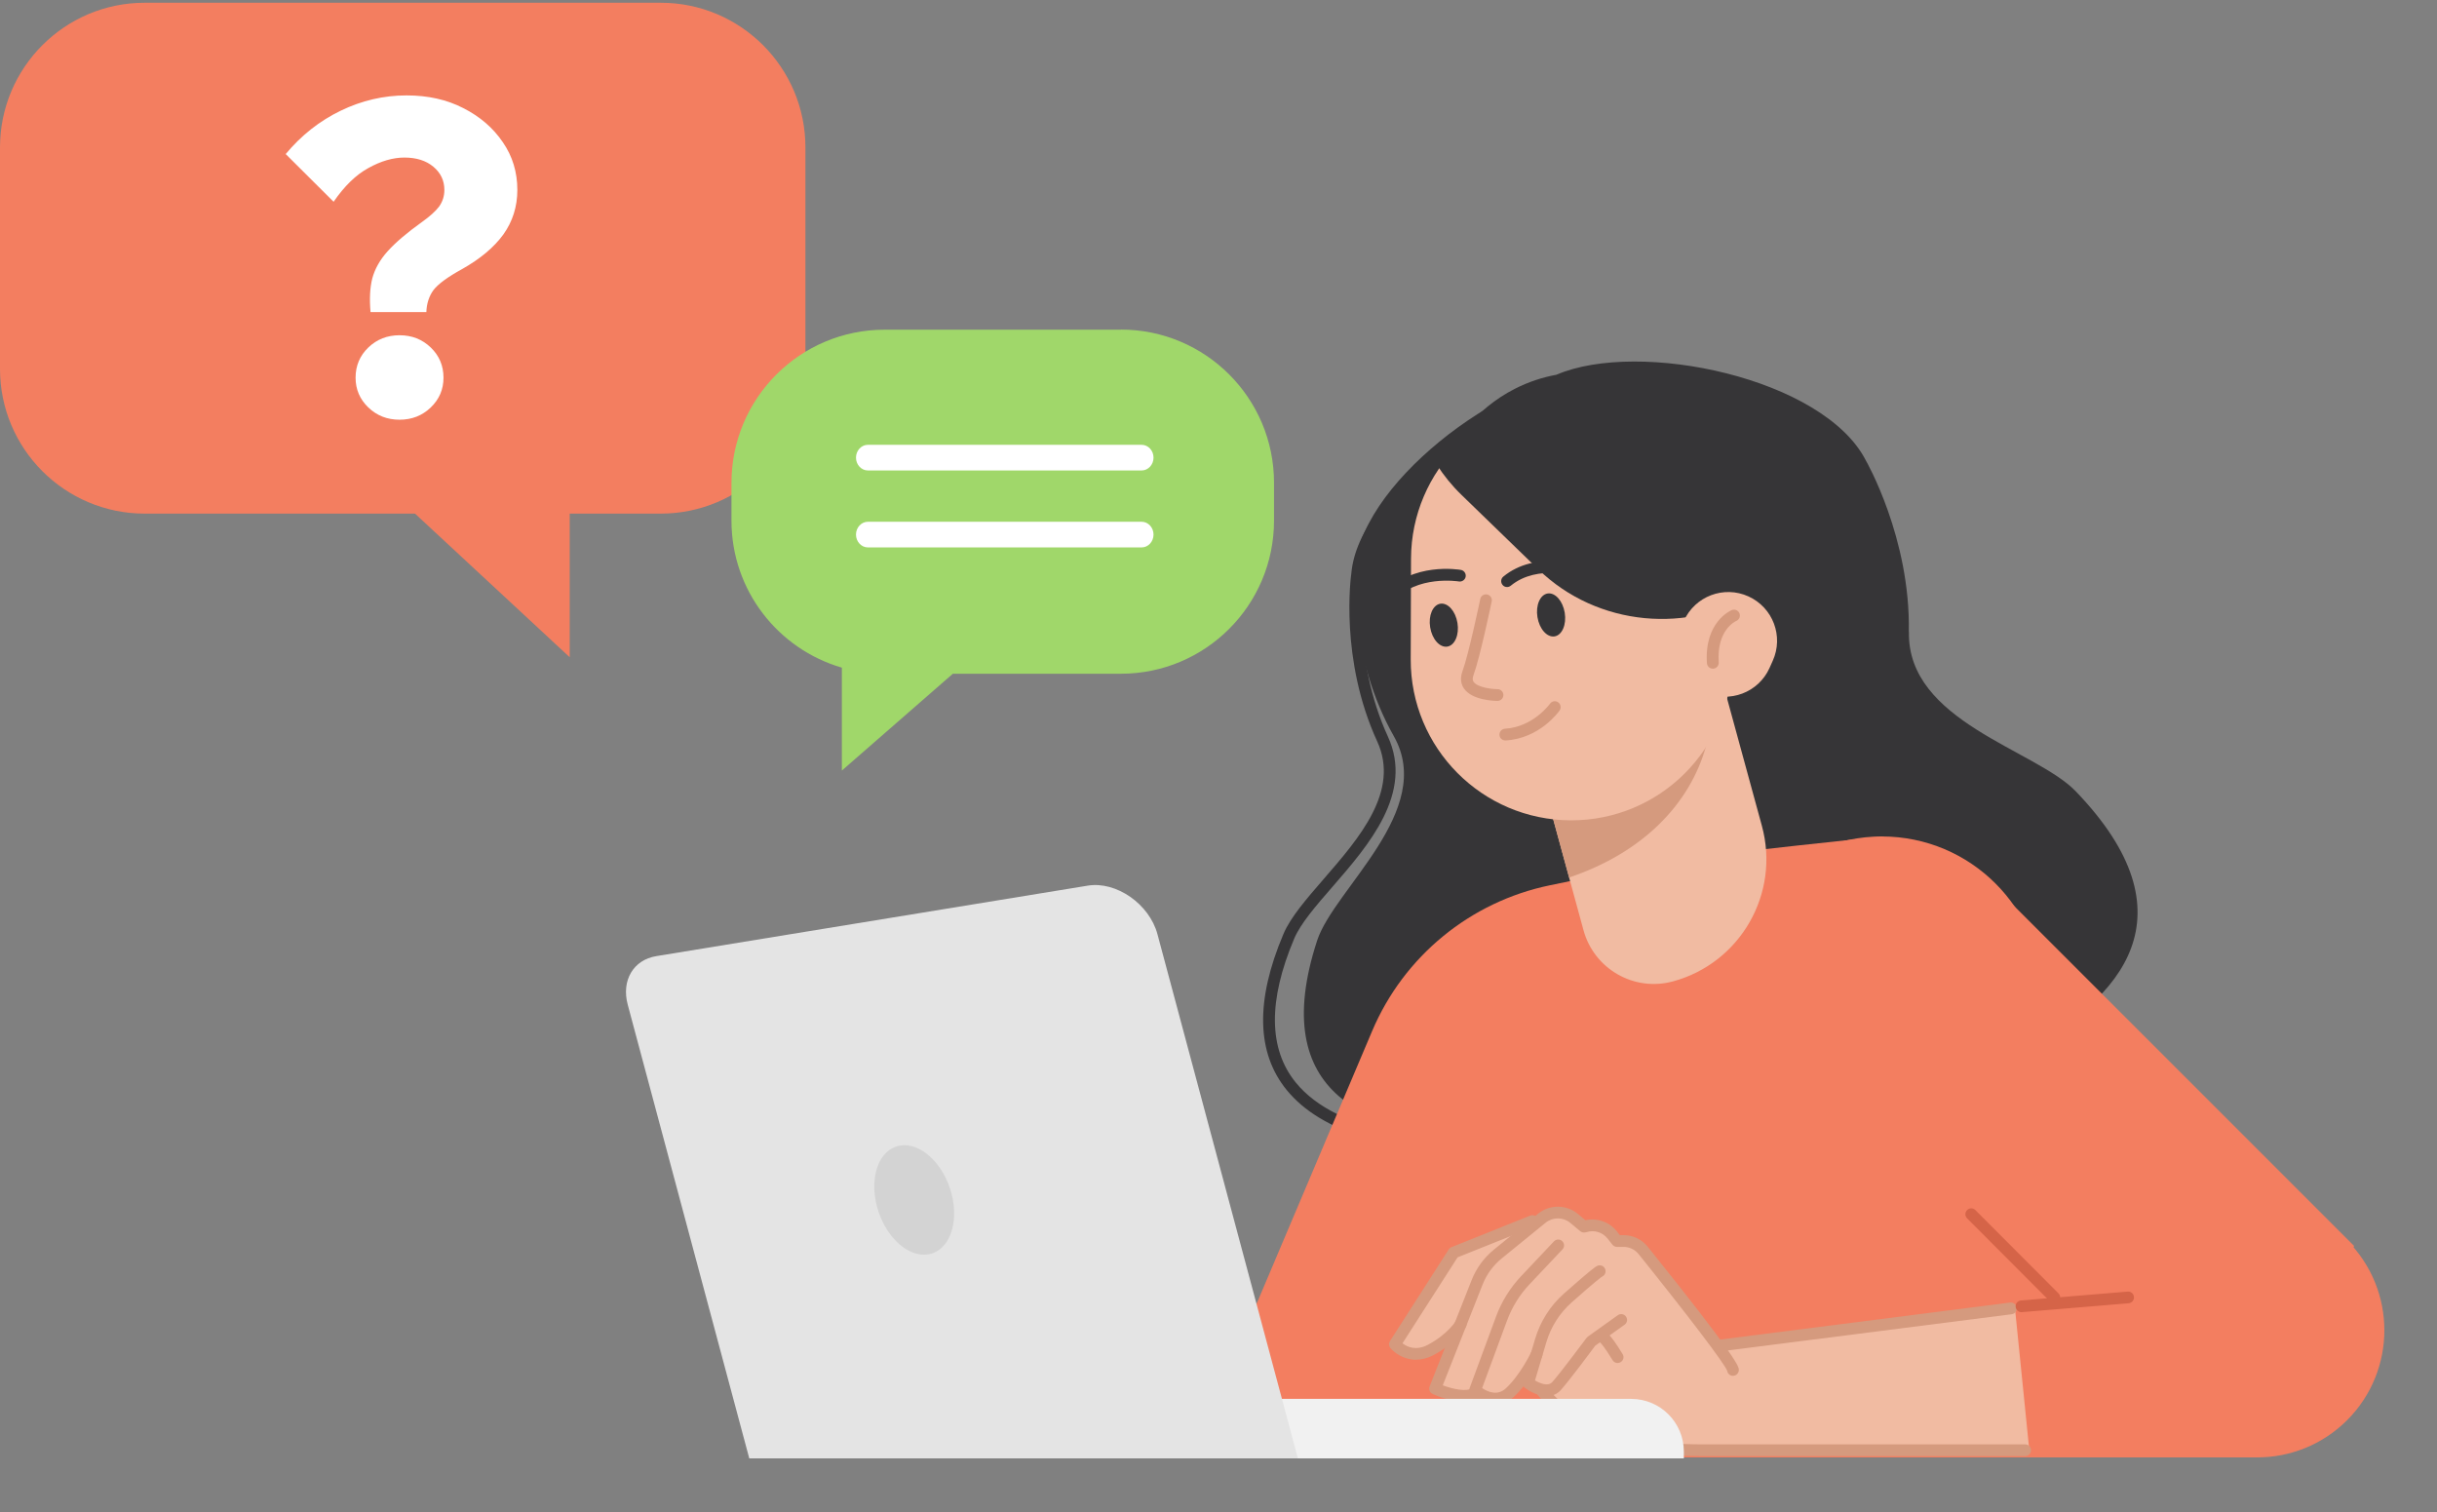 <svg width="498" height="309" viewBox="0 0 498 309" fill="none" xmlns="http://www.w3.org/2000/svg">
<rect x="0" y="0" width="498" height="309" fill="#808080" stroke="none"/>
<path d="M305.913 235.741C284.446 235.741 270.006 231.376 262.954 222.753C256.741 215.162 256.514 204.429 262.27 190.854C263.721 187.412 267.008 183.646 270.474 179.641C277.789 171.21 286.089 161.652 281.435 151.507C273.748 134.777 276.038 117.856 276.146 117.149C276.89 108.694 284.218 99.076 296.247 90.826C307.424 83.163 320.077 78.558 329.204 78.773C329.863 78.785 330.391 79.337 330.379 79.997C330.367 80.644 329.827 81.172 329.18 81.172H329.144C320.593 80.944 308.216 85.525 297.602 92.804C286.328 100.539 279.205 109.738 278.533 117.425C278.497 117.652 276.242 134.442 283.618 150.511C288.919 162.06 279.696 172.685 272.285 181.212C268.938 185.061 265.784 188.695 264.477 191.777C259.104 204.477 259.212 214.382 264.813 221.23C281.771 241.965 343.164 229.745 343.775 229.625C344.423 229.493 345.059 229.912 345.191 230.56C345.323 231.208 344.903 231.843 344.255 231.975C344.099 232.011 328.316 235.189 310.591 235.669C308.995 235.717 307.436 235.741 305.913 235.741Z" fill="#363537"/>
<path d="M284.826 150.426C275.819 134.524 276.803 117.291 276.803 117.291C276.863 99.471 306.894 76.805 325.303 75.702C328.133 74.922 331.108 74.491 334.19 74.503C352.311 74.563 366.955 89.289 366.907 107.41L366.871 117.459C367.759 122.916 368.262 127.785 368.718 131.178C370.817 146.78 385.352 146.289 392.32 154.383C399.288 162.478 392.272 169.446 393.316 181.282C394.227 191.692 403.078 191.728 409.195 202.94C404.901 209.596 399.816 215.7 394.071 221.109C376.681 224.802 352.839 224.73 352.839 224.73C352.839 224.73 248.499 255.359 269.151 192.207C272.617 181.606 293.449 165.656 284.826 150.426Z" fill="#363537"/>
<path d="M390.064 129.152C390.448 110.001 381.297 94.111 381.297 94.111C372.686 77.238 335.004 69.299 318.045 76.578C315.143 77.106 312.289 78.053 309.542 79.456C293.4 87.695 287.415 108.286 296.17 125.435L301.027 134.945C302.862 140.521 304.745 145.366 305.968 148.796C311.593 164.542 298.389 170.634 296.062 181.451C293.735 192.268 303.342 195.71 308.103 207.402C312.289 217.692 304.409 221.721 304.349 235.104C311.389 239.47 318.849 242.959 326.573 245.502C343.855 241.148 365.106 230.307 365.106 230.307C365.106 230.307 472.912 212.235 424.148 161.663C415.957 153.173 389.716 147.453 390.088 129.128L390.064 129.152Z" fill="#363537"/>
<path d="M340.105 176.079C353.333 174.125 384.563 170.935 384.563 170.935L409.533 183.071L481.06 254.593L461.259 297.801H243.488L280.403 210.665C286.879 195.387 300.456 184.258 316.706 180.9L340.093 176.079H340.105Z" fill="#F37E60"/>
<path d="M384.56 236.615C402.702 236.615 417.409 221.909 417.409 203.768C417.409 185.627 402.702 170.921 384.56 170.921C366.418 170.921 351.711 185.627 351.711 203.768C351.711 221.909 366.418 236.615 384.56 236.615Z" fill="#F37E60"/>
<path d="M419.81 266.321C419.498 266.321 419.198 266.201 418.958 265.973L401.976 248.956C401.508 248.488 401.508 247.733 401.976 247.265C402.444 246.797 403.199 246.797 403.667 247.265L420.649 264.282C421.117 264.75 421.117 265.506 420.649 265.973C420.409 266.201 420.109 266.321 419.798 266.321H419.81Z" fill="#D56448"/>
<path d="M411.792 267.268C411.768 267.028 411.648 266.813 411.468 266.669C411.277 266.525 411.037 266.453 410.809 266.489L351.359 274.068C348.733 270.482 344.223 264.642 336.464 254.988C335.312 253.561 333.597 252.734 331.762 252.734H330.851L330.143 251.834C328.668 249.963 326.245 249.136 323.895 249.711L322.204 248.296C320.021 246.474 316.819 246.438 314.588 248.2L314.001 248.68C314.001 248.68 313.953 248.68 313.929 248.692L296.754 255.132C296.575 255.192 296.431 255.324 296.323 255.48L284.318 274.212C284.114 274.536 284.138 274.955 284.378 275.255C285.193 276.226 287.016 277.546 289.379 277.546C290.422 277.546 291.573 277.294 292.785 276.646C294.044 275.975 295.075 275.267 295.939 274.572L292.425 283.446C292.257 283.878 292.449 284.381 292.881 284.573C293.348 284.777 296.443 286.132 299.141 286.132C300.136 286.132 301.06 285.94 301.792 285.461C302.787 286.12 304.142 286.696 305.569 286.696C306.721 286.696 307.932 286.324 309.035 285.305C309.899 284.513 310.702 283.602 311.41 282.666C311.434 282.906 311.506 283.146 311.71 283.302C312.489 283.902 313.629 284.549 314.84 284.837C314.852 284.861 314.864 284.897 314.888 284.921C315.212 285.305 322.791 294.455 329.352 295.762C336.667 297.225 347.221 297.237 347.665 297.237H413.819C414.071 297.237 414.311 297.129 414.467 296.949C414.635 296.769 414.719 296.517 414.683 296.278L411.756 267.304L411.792 267.268Z" fill="#F1BBA2"/>
<path d="M351.205 276.167C350.605 276.167 350.09 275.723 350.018 275.124C349.934 274.464 350.401 273.864 351.061 273.78L410.775 266.165C411.422 266.093 412.034 266.549 412.118 267.209C412.202 267.868 411.734 268.468 411.074 268.552L351.361 276.167C351.361 276.167 351.265 276.167 351.205 276.167Z" fill="#D59A7E"/>
<path d="M299.133 286.433C296.483 286.433 293.52 285.186 292.765 284.838C292.177 284.574 291.901 283.903 292.141 283.303L300.728 261.573C301.688 259.126 303.283 256.967 305.322 255.312L314.388 247.937C316.751 246.078 320.121 246.126 322.412 248.033L323.983 249.34C326.381 248.812 328.876 249.676 330.399 251.607L331.011 252.386H331.766C333.709 252.386 335.508 253.25 336.719 254.761C355.333 277.93 355.333 279.286 355.333 279.933C355.333 280.581 354.793 281.132 354.133 281.132C353.534 281.132 353.03 280.689 352.946 280.101C352.37 278.59 345.295 269.272 334.849 256.26C334.093 255.324 332.966 254.785 331.766 254.785H330.435C330.063 254.785 329.716 254.617 329.488 254.329L328.516 253.094C327.485 251.775 325.722 251.259 324.151 251.787C323.755 251.918 323.263 251.859 322.939 251.595L320.889 249.88C319.461 248.692 317.363 248.657 315.899 249.808L306.857 257.159C305.142 258.562 303.798 260.385 302.983 262.448L294.828 283.075C296.962 283.867 299.709 284.43 300.752 283.663C301.28 283.267 302.035 283.375 302.431 283.903C302.827 284.43 302.719 285.186 302.191 285.582C301.364 286.205 300.284 286.433 299.157 286.433H299.133Z" fill="#D59A7E"/>
<path d="M305.594 286.996C303.531 286.996 301.636 285.857 300.629 284.933C300.269 284.609 300.149 284.094 300.317 283.638L305.714 269.031C306.853 265.949 308.58 263.167 310.835 260.768L317.551 253.657C318.007 253.177 318.762 253.153 319.242 253.609C319.722 254.064 319.746 254.82 319.29 255.3L312.574 262.411C310.535 264.57 308.988 267.076 307.956 269.859L302.871 283.638C303.879 284.322 305.93 285.317 307.657 283.746C310.667 281.012 312.922 276.263 312.934 276.215C313.221 275.615 313.929 275.363 314.529 275.639C315.128 275.927 315.38 276.634 315.104 277.234C315.008 277.45 312.622 282.463 309.264 285.509C308.076 286.588 306.805 286.984 305.582 286.984L305.594 286.996Z" fill="#D59A7E"/>
<path d="M316.074 285.281C314.371 285.281 312.62 284.358 311.541 283.53C311.145 283.231 310.977 282.715 311.121 282.235L313.7 273.589C314.767 270.003 316.806 266.789 319.6 264.318C325.441 259.15 326.089 258.814 326.364 258.682C326.964 258.382 327.672 258.622 327.972 259.221C328.271 259.809 328.031 260.529 327.444 260.828C327.252 260.936 326.257 261.62 321.183 266.117C318.725 268.3 316.926 271.118 315.99 274.284L313.676 282.079C314.623 282.631 316.338 283.399 317.226 282.391C319.217 280.113 324.134 273.457 324.194 273.397C324.266 273.301 324.362 273.205 324.458 273.133L330.598 268.744C331.138 268.36 331.881 268.48 332.265 269.019C332.649 269.559 332.529 270.303 331.989 270.686L325.993 274.968C325.225 276.011 320.932 281.78 319.025 283.962C318.173 284.934 317.13 285.293 316.074 285.293V285.281Z" fill="#D59A7E"/>
<path d="M413.841 297.537H347.687C347.243 297.537 336.653 297.525 329.301 296.05C322.657 294.719 314.622 285.509 314.286 285.125C313.854 284.621 313.902 283.866 314.406 283.434C314.909 283.002 315.665 283.05 316.097 283.554C316.181 283.638 323.928 292.536 329.769 293.699C336.881 295.127 347.579 295.139 347.687 295.139H413.841C414.5 295.139 415.04 295.678 415.04 296.338C415.04 296.997 414.5 297.537 413.841 297.537Z" fill="#D59A7E"/>
<path d="M289.379 277.847C286.896 277.847 284.977 276.467 284.126 275.448C283.79 275.04 283.754 274.477 284.042 274.033L296.047 255.301C296.179 255.085 296.383 254.929 296.61 254.833L312.705 248.393C313.317 248.153 314.012 248.441 314.264 249.064C314.516 249.676 314.216 250.372 313.593 250.623L297.858 256.92L286.596 274.489C287.508 275.196 289.343 276.096 291.801 274.788C295.807 272.654 297.474 269.979 297.486 269.955C297.834 269.392 298.565 269.212 299.129 269.548C299.693 269.896 299.873 270.627 299.537 271.191C299.453 271.323 297.558 274.429 292.929 276.899C291.657 277.571 290.458 277.835 289.379 277.835V277.847Z" fill="#D59A7E"/>
<path d="M330.563 278.517C330.155 278.517 329.759 278.313 329.531 277.941C327.864 275.195 327.145 274.464 326.977 274.308C326.569 274.116 326.281 273.696 326.281 273.216C326.281 272.557 326.821 272.017 327.481 272.017C328.008 272.017 328.74 272.017 331.582 276.694C331.93 277.258 331.75 278.001 331.174 278.337C330.983 278.457 330.767 278.517 330.551 278.517H330.563Z" fill="#D59A7E"/>
<path d="M479.634 290.194C489.778 280.05 489.778 263.603 479.634 253.459C469.489 243.315 453.041 243.315 442.896 253.459C432.751 263.603 432.751 280.05 442.896 290.194C453.041 300.338 469.489 300.338 479.634 290.194Z" fill="#F37E60"/>
<path d="M413.095 268.132C412.483 268.132 411.956 267.665 411.896 267.029C411.836 266.369 412.327 265.794 412.987 265.734L434.778 263.923C435.45 263.851 436.014 264.355 436.074 265.014C436.134 265.674 435.642 266.249 434.982 266.309L413.191 268.12C413.191 268.12 413.119 268.12 413.095 268.12V268.132Z" fill="#D56448"/>
<path d="M344.082 298.005H198.21V285.844H333.324C339.273 285.844 344.094 290.665 344.094 296.614V298.005H344.082Z" fill="#F1F1F1"/>
<path d="M153.113 298.004H265.225L236.525 190.889C234.87 184.725 228.106 180.012 222.278 180.971L134.104 195.374C129.427 196.141 126.944 200.351 128.276 205.291L153.113 298.004Z" fill="#E4E4E4"/>
<path d="M179.543 247.661C181.582 253.681 186.499 257.471 190.517 256.104C194.534 254.749 196.129 248.752 194.091 242.732C192.052 236.712 187.135 232.922 183.117 234.289C179.099 235.644 177.504 241.641 179.543 247.661Z" fill="#D3D3D3"/>
<path d="M341.892 200.532C355.684 196.766 363.815 182.531 360.037 168.74L352.494 141.134L313.156 151.879L323.59 190.086C325.761 198.025 333.952 202.702 341.88 200.532H341.892Z" fill="#F1BBA2"/>
<path d="M320.652 179.305L313.156 151.878L338.15 145.054L348.692 152.249C345.346 164.446 335.547 174.292 320.652 179.305Z" fill="#D59A7E"/>
<path d="M320.999 167.624C339.12 167.684 353.86 153.029 353.908 134.909L353.968 114.378C354.028 96.258 339.372 81.519 321.25 81.471C303.129 81.411 288.389 96.066 288.341 114.186L288.281 134.717C288.221 152.838 302.877 167.576 320.999 167.624Z" fill="#F1BBA2"/>
<path d="M323.603 79.409C343.26 79.469 359.151 94.879 359.091 113.827L359.067 120.902C345.227 129.633 326.482 128.098 314.357 116.345L298.646 101.115C296.703 99.232 295.048 97.181 293.645 95.011C300.013 85.585 311.047 79.373 323.591 79.409H323.603Z" fill="#363537"/>
<path d="M348.43 141.48C353.443 143.747 359.332 141.516 361.598 136.504L362.258 135.028C364.525 130.016 362.294 124.127 357.281 121.861C352.268 119.594 346.379 121.825 344.112 126.837L343.453 128.313C341.186 133.325 343.417 139.214 348.43 141.48Z" fill="#F1BBA2"/>
<path d="M292.255 128.193C292.651 130.616 294.21 132.367 295.757 132.127C297.292 131.875 298.227 129.716 297.832 127.294C297.436 124.871 295.877 123.12 294.33 123.36C292.795 123.612 291.859 125.771 292.255 128.193Z" fill="#363537"/>
<path d="M283.881 123.252C283.605 123.252 283.317 123.156 283.089 122.952C282.586 122.521 282.538 121.753 282.969 121.261C288.57 114.833 298.117 116.38 298.524 116.452C299.172 116.56 299.616 117.184 299.508 117.832C299.4 118.479 298.764 118.923 298.129 118.815C298.045 118.803 289.494 117.436 284.78 122.833C284.541 123.108 284.205 123.24 283.881 123.24V123.252Z" fill="#363537"/>
<path d="M314.177 126.106C314.573 128.529 316.132 130.28 317.679 130.04C319.214 129.788 320.149 127.63 319.754 125.207C319.358 122.785 317.799 121.034 316.252 121.273C314.716 121.525 313.781 123.684 314.177 126.106Z" fill="#363537"/>
<path d="M307.962 119.954C307.614 119.954 307.266 119.81 307.038 119.51C306.618 118.994 306.69 118.239 307.206 117.819C313.79 112.411 322.953 115.517 323.337 115.649C323.96 115.864 324.296 116.548 324.08 117.172C323.865 117.795 323.181 118.131 322.557 117.915C322.473 117.891 314.27 115.133 308.729 119.678C308.501 119.858 308.238 119.954 307.974 119.954H307.962Z" fill="#363537"/>
<path d="M306.018 143.22C305.49 143.22 300.861 143.136 299.17 140.701C298.69 140.006 298.234 138.83 298.858 137.151C300.129 133.697 302.468 122.52 302.492 122.4C302.624 121.753 303.248 121.333 303.907 121.477C304.555 121.609 304.975 122.245 304.831 122.892C304.735 123.36 302.432 134.369 301.101 137.979C300.825 138.746 300.981 139.118 301.137 139.334C301.916 140.449 304.759 140.821 306.018 140.821C306.678 140.821 307.217 141.361 307.217 142.02C307.217 142.68 306.678 143.22 306.018 143.22Z" fill="#D59A7E"/>
<path d="M307.615 151.303C306.98 151.303 306.452 150.812 306.416 150.176C306.38 149.516 306.884 148.941 307.543 148.905C313.312 148.557 316.706 143.844 316.742 143.796C317.126 143.256 317.869 143.124 318.409 143.508C318.949 143.892 319.081 144.635 318.709 145.175C318.541 145.415 314.655 150.896 307.687 151.303C307.663 151.303 307.639 151.303 307.615 151.303Z" fill="#D59A7E"/>
<path d="M350.01 136.635C349.386 136.635 348.859 136.156 348.811 135.52C348.247 127.089 353.656 124.763 353.884 124.667C354.495 124.415 355.191 124.703 355.455 125.314C355.707 125.926 355.419 126.622 354.819 126.873C354.627 126.957 350.766 128.744 351.221 135.352C351.269 136.012 350.766 136.587 350.106 136.635C350.082 136.635 350.046 136.635 350.022 136.635H350.01Z" fill="#D59A7E"/>
<path d="M29.58 104.953L135.01 104.953C151.347 104.953 164.59 91.707 164.59 75.367V30.147C164.59 13.807 151.347 0.562 135.01 0.562L29.58 0.562C13.243 0.562 0 13.807 0 30.147V75.367C0 91.707 13.243 104.953 29.58 104.953Z" fill="#F37E60"/>
<path d="M116.424 80.045V134.305L66.648 88.093L116.424 80.045Z" fill="#F37E60"/>
<path d="M229.055 67.369H180.766C163.5 67.369 149.477 81.371 149.477 98.665V106.398C149.477 120.644 159.012 132.645 172.036 136.426V157.453L194.716 137.67H229.055C246.322 137.67 260.345 123.668 260.345 106.374V98.641C260.345 81.371 246.346 67.345 229.055 67.345V67.369Z" fill="#A0D76A"/>
<path d="M233.296 96.133H177.348C176.014 96.133 174.922 94.954 174.922 93.512C174.922 92.071 176.014 90.892 177.348 90.892H233.296C234.631 90.892 235.722 92.071 235.722 93.512C235.722 94.954 234.631 96.133 233.296 96.133Z" fill="white"/>
<path d="M233.296 111.857H177.348C176.014 111.857 174.922 110.677 174.922 109.236C174.922 107.795 176.014 106.615 177.348 106.615H233.296C234.631 106.615 235.722 107.795 235.722 109.236C235.722 110.677 234.631 111.857 233.296 111.857Z" fill="white"/>
<path d="M87.126 63.764H75.718C75.479 61.081 75.599 58.785 76.078 56.877C76.617 54.91 77.664 53.062 79.221 51.333C80.838 49.544 83.144 47.577 86.138 45.43C87.814 44.238 89.012 43.165 89.73 42.211C90.449 41.197 90.808 40.064 90.808 38.812C90.808 36.904 90.06 35.324 88.563 34.072C87.066 32.82 85.09 32.194 82.635 32.194C80.299 32.194 77.844 32.91 75.269 34.341C72.754 35.712 70.389 38.007 68.173 41.227L58.383 31.479C61.556 27.663 65.299 24.712 69.611 22.625C73.922 20.538 78.413 19.495 83.084 19.495C87.455 19.495 91.317 20.36 94.671 22.089C98.084 23.818 100.778 26.143 102.755 29.064C104.731 31.926 105.719 35.175 105.719 38.812C105.719 42.211 104.761 45.251 102.844 47.934C100.928 50.557 98.114 52.913 94.401 54.999C91.467 56.609 89.521 58.04 88.563 59.292C87.665 60.544 87.186 62.035 87.126 63.764ZM90.629 77.178C90.629 79.563 89.76 81.59 88.024 83.26C86.287 84.929 84.162 85.764 81.647 85.764C79.132 85.764 77.006 84.929 75.269 83.26C73.533 81.59 72.664 79.563 72.664 77.178C72.664 74.734 73.533 72.677 75.269 71.007C77.006 69.338 79.132 68.503 81.647 68.503C84.162 68.503 86.287 69.338 88.024 71.007C89.76 72.677 90.629 74.734 90.629 77.178Z" fill="white"/>
</svg>
